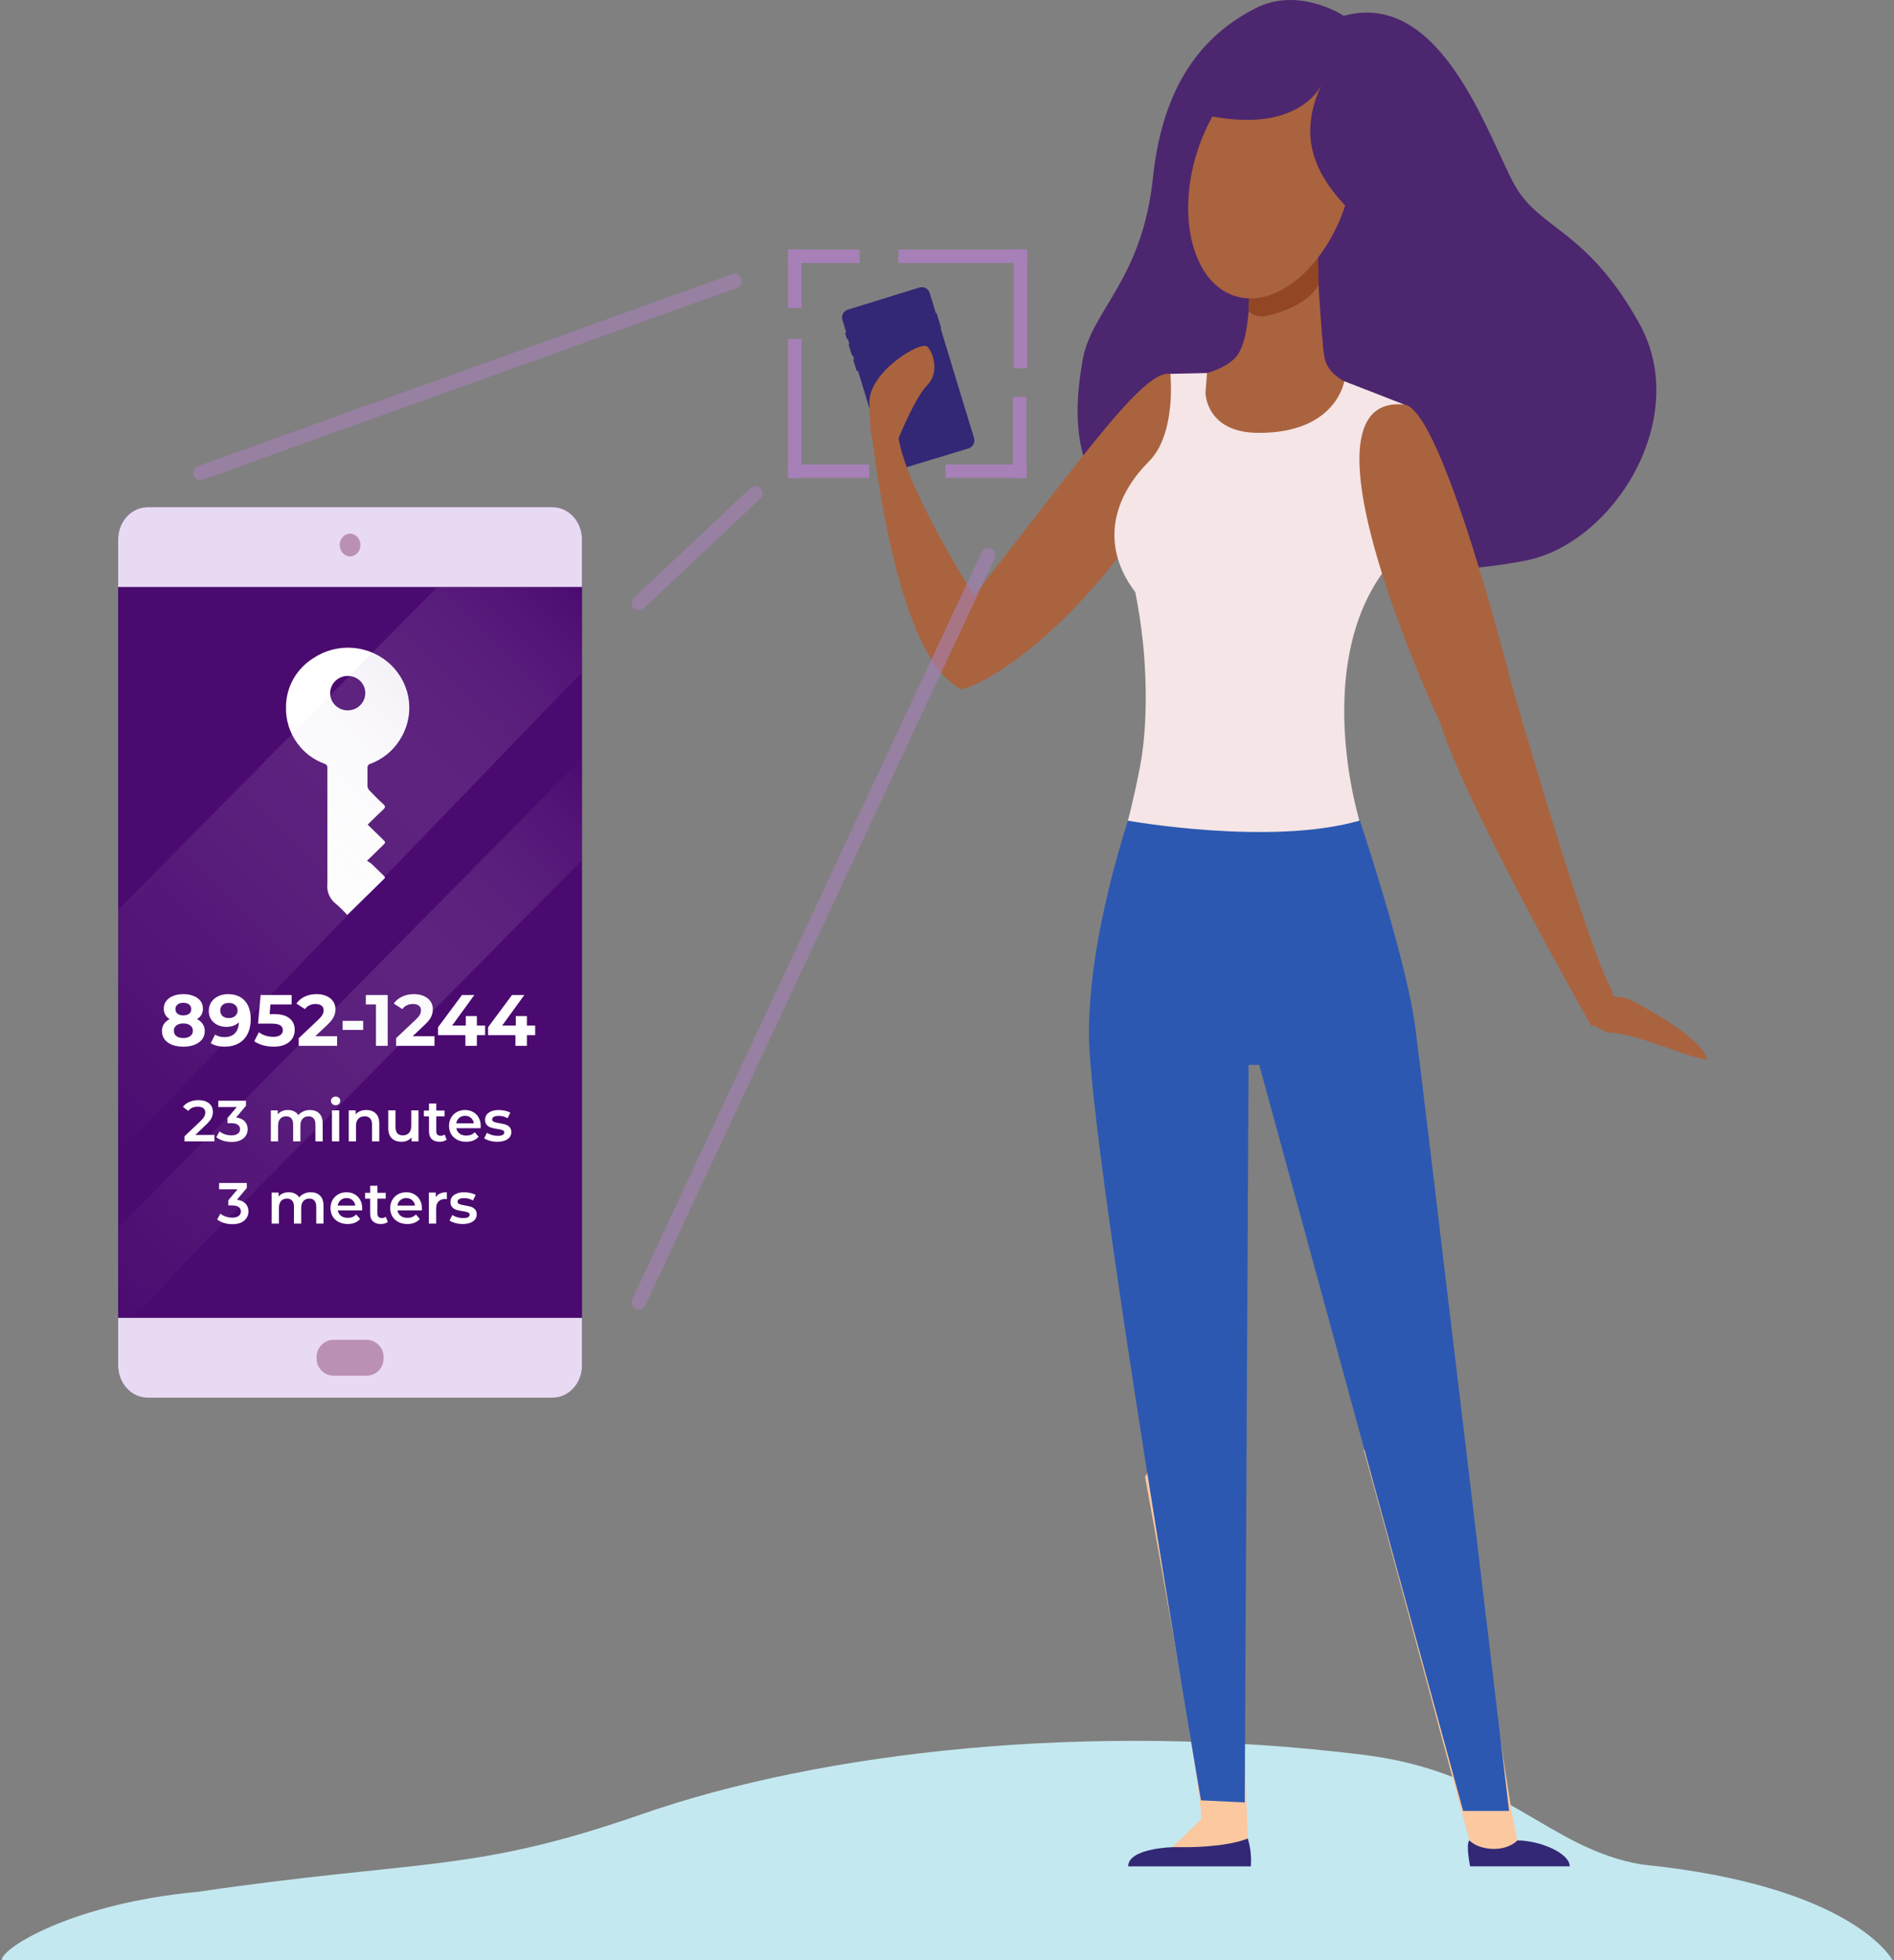 <svg width="261" height="270" viewBox="0 0 261 270" fill="none" xmlns="http://www.w3.org/2000/svg">
<rect x="0" y="0" width="261" height="270" fill="#808080" stroke="none"/>
<path d="M260.79 270C260.79 270 255.489 259.772 226.264 256.826C213.231 254.649 207.197 244.102 187.874 241.714C150.132 237.049 113.166 241.289 88.453 249.889C65.042 258.035 58.369 256.045 27.264 260.586C10.137 262.176 0.231 268.278 0.231 270H260.79Z" fill="#C4E8F0"/>
<path d="M161.771 197.255L157.791 203.419C157.791 203.419 165.54 245.591 165.54 250.548C162.132 253.965 159.649 256.131 159.649 256.131H172.056C172.056 256.131 170.189 204.969 170.189 197.219C164.615 191.645 161.771 197.255 161.771 197.255Z" fill="#FBC8A0"/>
<path d="M196.035 197.457L201.574 202.318C201.574 202.318 207.738 248.734 209.112 253.507C213.33 255.841 215.118 256.149 215.118 256.149H203.203C203.203 256.149 190.082 207.241 187.942 199.791C191.764 192.852 196.035 197.457 196.035 197.457Z" fill="#FBC8A0"/>
<path d="M172.056 146.681H173.527V107.609L156.795 109.009C156.795 109.009 150.059 127.088 150.059 142.314C150.059 157.539 165.496 247.986 165.496 247.986L171.528 248.276L172.056 146.681Z" fill="#2C58B1"/>
<path d="M201.627 249.447L173.527 146.681L168.974 121.875L173.527 107.609H185.565C185.565 107.609 193.49 130.249 195.013 141.415C195.788 146.937 207.958 249.447 207.958 249.447H201.627Z" fill="#2C58B1"/>
<path d="M118.19 51.075C118.067 51.128 118.04 51.075 118.014 50.987C117.882 50.529 117.741 50.106 117.6 49.613C117.6 49.534 117.6 49.472 117.688 49.455L117.547 48.988C117.415 48.988 117.397 48.935 117.371 48.847L116.966 47.552C116.966 47.473 116.966 47.411 117.045 47.385L116.834 46.672C116.702 46.733 116.693 46.672 116.666 46.575L116.481 45.967C116.481 45.888 116.481 45.818 116.57 45.791V45.659C116.402 45.104 116.244 44.541 116.059 43.986C116.026 43.839 116.024 43.686 116.05 43.538C116.077 43.389 116.133 43.247 116.215 43.12C116.297 42.993 116.403 42.884 116.527 42.798C116.652 42.713 116.792 42.652 116.939 42.621L126.626 39.627C126.767 39.573 126.918 39.547 127.07 39.553C127.221 39.558 127.37 39.594 127.507 39.658C127.645 39.722 127.767 39.813 127.869 39.926C127.97 40.039 128.047 40.17 128.097 40.314C128.378 41.194 128.643 42.075 128.924 43.008C128.924 43.061 128.924 43.132 129.03 43.123C129.136 43.114 129.083 43.123 129.092 43.193L129.673 45.096C129.673 45.096 129.673 45.157 129.673 45.166C129.673 45.175 129.62 45.316 129.673 45.386C131.187 50.394 132.708 55.384 134.234 60.356C134.276 60.509 134.286 60.669 134.264 60.826C134.242 60.983 134.188 61.133 134.106 61.268C134.023 61.404 133.914 61.521 133.785 61.612C133.655 61.704 133.509 61.768 133.354 61.8L123.667 64.742C123.525 64.795 123.374 64.82 123.222 64.815C123.07 64.81 122.92 64.775 122.782 64.712C122.644 64.649 122.519 64.559 122.416 64.448C122.312 64.337 122.232 64.206 122.179 64.064C120.887 59.772 119.587 55.49 118.278 51.216L118.19 51.075Z" fill="#322875"/>
<path d="M185.177 2.184C185.177 2.184 179.013 -1.946 172.981 1.153C166.949 4.253 160.371 10.259 158.891 24.419C157.412 38.579 150.42 42.7 149.205 49.525C147.99 56.349 146.933 67.921 158.715 73.917C170.498 79.914 197.391 79.756 210.186 77.228C222.392 74.851 233.144 57.591 225.905 44.567C218.667 31.543 212.273 31.745 208.751 25.537C205.229 19.329 198.783 -1.568 185.177 2.184Z" fill="#4C266E"/>
<path d="M172.153 39.292C172.153 39.292 172.417 47.094 170.189 49.322C167.961 51.55 163.726 51.902 163.726 51.902C163.726 51.902 164.509 59.651 171.123 61.413C174.41 62.242 177.879 61.961 180.991 60.616C184.102 59.27 186.682 56.934 188.33 53.972C184.349 52.422 182.87 51.145 182.491 49.111C182.113 47.076 181.355 33.612 181.355 33.612L172.153 39.292Z" fill="#AA633F"/>
<path d="M163.726 56.763C163.726 56.763 162.898 52.14 161.612 51.594C158.152 50.141 150.041 61.897 134.226 82.028C131.584 93.044 131.126 94.902 132.517 94.902C133.909 94.902 144.608 90.2 156.707 73.248C163.215 62.804 163.726 56.763 163.726 56.763Z" fill="#AA633F"/>
<path d="M135.775 88.386L134.226 82.028C134.226 82.028 124.918 67.463 123.834 60.33C121.36 55.522 119.801 56.605 119.801 56.605C119.801 56.605 122.751 90.561 132.517 94.902C135.661 89.627 135.775 88.386 135.775 88.386Z" fill="#AA633F"/>
<path d="M121.51 60.638L123.834 60.33C123.834 60.33 126.124 54.703 127.788 53.038C129.453 51.374 128.669 48.635 127.788 47.755C126.908 46.874 119.81 51.18 119.81 55.363C119.81 59.546 120.259 60.647 120.259 60.647L121.51 60.638Z" fill="#AA633F"/>
<path d="M204.454 93.344L208.178 93.81C208.178 93.81 218.57 130.241 222.268 136.748C221.026 141.09 219.327 141.407 219.327 141.407C219.327 141.407 202.032 111.008 198.545 99.79C201.451 96.866 204.454 93.344 204.454 93.344Z" fill="#AA633F"/>
<path d="M222.101 137.18L224.241 137.505C224.241 137.505 234.35 142.472 235.301 145.959C232.263 145.651 226.063 142.437 221.546 142.217C216.377 140.332 219.362 136.678 219.362 136.678L222.101 137.18Z" fill="#AA633F"/>
<path d="M163.373 254.44H161.524C161.524 254.44 155.466 254.59 155.466 257.082H172.373C172.468 255.787 172.325 254.486 171.951 253.243C168.851 254.493 163.373 254.44 163.373 254.44Z" fill="#322875"/>
<path d="M209.112 253.507C212.212 253.507 216.315 255.269 216.315 257.074H202.587C202.587 257.074 201.97 254.027 202.481 253.507C203.925 254.934 207.412 255.198 209.112 253.507Z" fill="#322875"/>
<path d="M166.121 54.078L166.332 51.383L161.278 51.497C161.278 51.497 162.158 59.757 158.31 63.579C154.462 67.401 150.869 74.146 156.443 81.57C158.31 90.666 158.204 100.062 157.068 105.751C156.082 110.815 155.413 113.042 155.413 113.042C155.413 113.042 175.05 116.565 187.335 113.042C184.948 104.562 182.879 88.148 191.368 77.819C193.446 59.837 193.446 55.698 193.446 55.698L185.248 52.51C185.248 52.51 184.164 59.625 173.509 59.625C166.121 59.652 166.121 54.078 166.121 54.078Z" fill="#F5E5E6"/>
<path d="M174.531 43.501C176.618 43.096 180.334 41.74 181.699 39.257C181.699 33.383 181.311 32.661 181.311 32.661L172.153 39.292L172.056 42.894C172.387 43.191 172.786 43.401 173.217 43.507C173.649 43.613 174.1 43.611 174.531 43.501Z" fill="#934624"/>
<path d="M185.617 27.553C182.879 36.615 176.001 42.524 170.277 40.806C164.553 39.089 162.114 30.327 164.862 21.275C167.609 12.222 174.469 6.305 180.202 8.066C185.934 9.827 188.356 18.492 185.617 27.553Z" fill="#AA633F"/>
<path d="M182.13 11.641C182.13 11.641 179.277 18.325 167.063 16.044C164.008 13.024 168.49 3.117 179.189 5.283C189.888 7.449 195.339 25.449 187.995 31.023C183.759 26.761 177.639 21.134 182.13 11.641Z" fill="#4C266E"/>
<path d="M193.446 55.724C198.642 55.909 208.179 93.819 208.179 93.819C208.179 93.819 207.562 103.893 202.895 101.877C198.712 100.019 198.554 99.798 198.554 99.798C198.554 99.798 177.173 54.227 193.446 55.724Z" fill="#AA633F"/>
<path d="M110.458 46.68H108.6V65.834H110.458V46.68Z" fill="#A680B7"/>
<path d="M119.766 63.976H108.6V65.834H119.766V63.976Z" fill="#A680B7"/>
<path d="M141.455 63.976H130.289V65.834H141.455V63.976Z" fill="#A680B7"/>
<path d="M141.446 54.676H139.588V65.842H141.446V54.676Z" fill="#A680B7"/>
<path d="M141.552 34.37H139.694V50.731H141.552V34.37Z" fill="#A680B7"/>
<path d="M141.552 34.37H123.799V36.228H141.552V34.37Z" fill="#A680B7"/>
<path d="M118.472 34.37H108.6V36.228H118.472V34.37Z" fill="#A680B7"/>
<path d="M110.458 34.37H108.6V42.419H110.458V34.37Z" fill="#A680B7"/>
<g opacity="0.6">
<path d="M136.175 76.469L88.028 179.371" stroke="#A680B7" stroke-width="2" stroke-linecap="round" stroke-linejoin="round"/>
<path d="M104.077 67.972L88.028 83.077" stroke="#A680B7" stroke-width="2" stroke-linecap="round" stroke-linejoin="round"/>
<path d="M101.245 38.706L27.609 65.14" stroke="#A680B7" stroke-width="2" stroke-linecap="round"/>
</g>
<path d="M80.206 74.276V188.07C80.206 190.494 78.378 192.486 76.152 192.486H20.334C18.174 192.486 16.413 190.626 16.28 188.335C16.28 188.236 16.28 188.169 16.28 188.07V74.276C16.28 71.852 18.107 69.86 20.334 69.86H76.152C78.378 69.86 80.206 71.852 80.206 74.276Z" fill="#4B0A70"/>
<path d="M80.206 181.528V188.103C80.206 190.527 78.378 192.519 76.152 192.519H20.334C18.107 192.519 16.28 190.527 16.28 188.103V181.528H80.206Z" fill="#E8DAF2"/>
<path d="M80.206 74.276V80.851H16.28V74.276C16.28 71.852 18.107 69.86 20.334 69.86H76.152C78.378 69.86 80.206 71.852 80.206 74.276Z" fill="#E8DAF2"/>
<path d="M52.861 187.14C52.861 188.435 51.798 189.497 50.502 189.497H45.983C44.688 189.497 43.624 188.435 43.624 187.14V186.907C43.624 185.612 44.688 184.55 45.983 184.55H50.502C51.798 184.55 52.861 185.612 52.861 186.907V187.14Z" fill="#BA91B5"/>
<path d="M49.671 75.073C49.671 75.936 49.04 76.634 48.243 76.634C47.445 76.634 46.814 75.936 46.814 75.073C46.814 74.21 47.445 73.513 48.243 73.513C49.04 73.513 49.671 74.21 49.671 75.073Z" fill="#BA91B5"/>
<path d="M27.148 140.376C27.495 140.549 27.758 140.776 27.938 141.056C28.125 141.336 28.218 141.659 28.218 142.026C28.218 142.459 28.095 142.839 27.848 143.166C27.602 143.486 27.255 143.736 26.808 143.916C26.362 144.089 25.845 144.176 25.258 144.176C24.672 144.176 24.155 144.089 23.708 143.916C23.268 143.736 22.925 143.486 22.678 143.166C22.438 142.839 22.318 142.459 22.318 142.026C22.318 141.659 22.408 141.336 22.588 141.056C22.775 140.776 23.038 140.549 23.378 140.376C23.118 140.216 22.918 140.016 22.778 139.776C22.638 139.529 22.568 139.249 22.568 138.936C22.568 138.529 22.682 138.176 22.908 137.876C23.135 137.576 23.452 137.346 23.858 137.186C24.265 137.019 24.732 136.936 25.258 136.936C25.792 136.936 26.262 137.019 26.668 137.186C27.082 137.346 27.402 137.576 27.628 137.876C27.855 138.176 27.968 138.529 27.968 138.936C27.968 139.249 27.898 139.529 27.758 139.776C27.618 140.016 27.415 140.216 27.148 140.376ZM25.258 138.126C24.932 138.126 24.668 138.206 24.468 138.366C24.275 138.519 24.178 138.733 24.178 139.006C24.178 139.273 24.275 139.483 24.468 139.636C24.662 139.789 24.925 139.866 25.258 139.866C25.592 139.866 25.858 139.789 26.058 139.636C26.258 139.483 26.358 139.273 26.358 139.006C26.358 138.733 26.258 138.519 26.058 138.366C25.858 138.206 25.592 138.126 25.258 138.126ZM25.258 142.986C25.665 142.986 25.985 142.896 26.218 142.716C26.458 142.529 26.578 142.283 26.578 141.976C26.578 141.669 26.458 141.426 26.218 141.246C25.985 141.066 25.665 140.976 25.258 140.976C24.858 140.976 24.542 141.066 24.308 141.246C24.075 141.426 23.958 141.669 23.958 141.976C23.958 142.289 24.075 142.536 24.308 142.716C24.542 142.896 24.858 142.986 25.258 142.986ZM31.42 136.936C32.4 136.936 33.167 137.236 33.72 137.836C34.273 138.429 34.55 139.286 34.55 140.406C34.55 141.199 34.4 141.879 34.1 142.446C33.807 143.013 33.39 143.443 32.85 143.736C32.31 144.029 31.687 144.176 30.98 144.176C30.607 144.176 30.25 144.136 29.91 144.056C29.57 143.969 29.28 143.849 29.04 143.696L29.64 142.506C29.98 142.739 30.417 142.856 30.95 142.856C31.543 142.856 32.013 142.683 32.36 142.336C32.707 141.983 32.893 141.476 32.92 140.816C32.5 141.236 31.92 141.446 31.18 141.446C30.733 141.446 30.327 141.356 29.96 141.176C29.593 140.996 29.303 140.743 29.09 140.416C28.877 140.083 28.77 139.699 28.77 139.266C28.77 138.799 28.887 138.389 29.12 138.036C29.353 137.683 29.67 137.413 30.07 137.226C30.477 137.033 30.927 136.936 31.42 136.936ZM31.54 140.236C31.893 140.236 32.18 140.139 32.4 139.946C32.627 139.746 32.74 139.493 32.74 139.186C32.74 138.879 32.63 138.629 32.41 138.436C32.197 138.243 31.9 138.146 31.52 138.146C31.173 138.146 30.89 138.239 30.67 138.426C30.457 138.613 30.35 138.866 30.35 139.186C30.35 139.506 30.457 139.763 30.67 139.956C30.89 140.143 31.18 140.236 31.54 140.236ZM37.727 139.686C38.714 139.686 39.441 139.883 39.907 140.276C40.38 140.669 40.617 141.196 40.617 141.856C40.617 142.283 40.511 142.673 40.297 143.026C40.084 143.373 39.757 143.653 39.317 143.866C38.884 144.073 38.347 144.176 37.707 144.176C37.214 144.176 36.727 144.113 36.247 143.986C35.774 143.853 35.37 143.666 35.037 143.426L35.677 142.186C35.944 142.386 36.251 142.543 36.597 142.656C36.944 142.763 37.3 142.816 37.667 142.816C38.074 142.816 38.394 142.736 38.627 142.576C38.861 142.416 38.977 142.193 38.977 141.906C38.977 141.606 38.854 141.379 38.607 141.226C38.367 141.073 37.947 140.996 37.347 140.996H35.557L35.917 137.056H40.187V138.356H37.267L37.157 139.686H37.727ZM46.456 142.736V144.056H41.166V143.006L43.866 140.456C44.152 140.183 44.346 139.949 44.446 139.756C44.546 139.556 44.596 139.359 44.596 139.166C44.596 138.886 44.499 138.673 44.306 138.526C44.119 138.373 43.842 138.296 43.476 138.296C43.169 138.296 42.892 138.356 42.646 138.476C42.399 138.589 42.192 138.763 42.026 138.996L40.846 138.236C41.119 137.829 41.496 137.513 41.976 137.286C42.456 137.053 43.006 136.936 43.626 136.936C44.146 136.936 44.599 137.023 44.986 137.196C45.379 137.363 45.682 137.603 45.896 137.916C46.116 138.223 46.226 138.586 46.226 139.006C46.226 139.386 46.146 139.743 45.986 140.076C45.826 140.409 45.516 140.789 45.056 141.216L43.446 142.736H46.456ZM47.215 140.616H50.045V141.866H47.215V140.616ZM53.428 137.056V144.056H51.808V138.356H50.408V137.056H53.428ZM59.874 142.736V144.056H54.584V143.006L57.284 140.456C57.57 140.183 57.764 139.949 57.864 139.756C57.964 139.556 58.014 139.359 58.014 139.166C58.014 138.886 57.917 138.673 57.724 138.526C57.537 138.373 57.26 138.296 56.894 138.296C56.587 138.296 56.31 138.356 56.064 138.476C55.817 138.589 55.61 138.763 55.444 138.996L54.264 138.236C54.537 137.829 54.914 137.513 55.394 137.286C55.874 137.053 56.424 136.936 57.044 136.936C57.564 136.936 58.017 137.023 58.404 137.196C58.797 137.363 59.1 137.603 59.314 137.916C59.534 138.223 59.644 138.586 59.644 139.006C59.644 139.386 59.564 139.743 59.404 140.076C59.244 140.409 58.934 140.789 58.474 141.216L56.864 142.736H59.874ZM66.854 142.586H65.714V144.056H64.134V142.586H60.364V141.496L63.664 137.056H65.364L62.304 141.266H64.184V139.956H65.714V141.266H66.854V142.586ZM73.749 142.586H72.609V144.056H71.029V142.586H67.259V141.496L70.559 137.056H72.259L69.199 141.266H71.079V139.956H72.609V141.266H73.749V142.586Z" fill="white"/>
<path d="M29.552 156.337V157.217H25.424V156.521L27.648 154.409C27.899 154.169 28.067 153.961 28.152 153.785C28.243 153.603 28.288 153.425 28.288 153.249C28.288 152.987 28.2 152.787 28.024 152.649C27.848 152.51 27.59 152.441 27.248 152.441C26.677 152.441 26.24 152.635 25.936 153.025L25.208 152.465C25.427 152.171 25.72 151.945 26.088 151.785C26.462 151.619 26.878 151.537 27.336 151.537C27.944 151.537 28.43 151.681 28.792 151.969C29.155 152.257 29.336 152.649 29.336 153.145C29.336 153.449 29.272 153.734 29.144 154.001C29.016 154.267 28.771 154.571 28.408 154.913L26.912 156.337H29.552ZM32.536 153.929C33.054 153.993 33.449 154.169 33.721 154.457C33.992 154.745 34.129 155.105 34.129 155.537C34.129 155.862 34.046 156.158 33.88 156.425C33.715 156.691 33.465 156.905 33.129 157.065C32.798 157.219 32.392 157.297 31.913 157.297C31.512 157.297 31.126 157.241 30.753 157.129C30.384 157.011 30.07 156.851 29.808 156.649L30.256 155.841C30.459 156.011 30.704 156.147 30.992 156.249C31.286 156.345 31.587 156.393 31.896 156.393C32.264 156.393 32.553 156.318 32.761 156.169C32.974 156.014 33.081 155.806 33.081 155.545C33.081 155.283 32.979 155.081 32.776 154.937C32.579 154.787 32.275 154.713 31.864 154.713H31.352V154.001L32.624 152.489H30.081V151.617H33.897V152.313L32.536 153.929ZM42.716 152.897C43.254 152.897 43.681 153.054 43.996 153.369C44.31 153.678 44.468 154.145 44.468 154.769V157.217H43.468V154.897C43.468 154.523 43.385 154.243 43.22 154.057C43.054 153.865 42.817 153.769 42.508 153.769C42.172 153.769 41.902 153.881 41.7 154.105C41.497 154.323 41.396 154.638 41.396 155.049V157.217H40.396V154.897C40.396 154.523 40.313 154.243 40.148 154.057C39.982 153.865 39.745 153.769 39.436 153.769C39.094 153.769 38.822 153.878 38.62 154.097C38.422 154.315 38.324 154.633 38.324 155.049V157.217H37.324V152.945H38.276V153.489C38.436 153.297 38.636 153.15 38.876 153.049C39.116 152.947 39.382 152.897 39.676 152.897C39.996 152.897 40.278 152.958 40.524 153.081C40.774 153.198 40.972 153.374 41.116 153.609C41.292 153.385 41.518 153.211 41.796 153.089C42.073 152.961 42.38 152.897 42.716 152.897ZM45.745 152.945H46.745V157.217H45.745V152.945ZM46.249 152.241C46.068 152.241 45.916 152.185 45.794 152.073C45.671 151.955 45.609 151.811 45.609 151.641C45.609 151.47 45.671 151.329 45.794 151.217C45.916 151.099 46.068 151.041 46.249 151.041C46.431 151.041 46.583 151.097 46.706 151.209C46.828 151.315 46.889 151.451 46.889 151.617C46.889 151.793 46.828 151.942 46.706 152.065C46.588 152.182 46.436 152.241 46.249 152.241ZM50.482 152.897C51.021 152.897 51.453 153.054 51.778 153.369C52.103 153.683 52.266 154.15 52.266 154.769V157.217H51.266V154.897C51.266 154.523 51.178 154.243 51.002 154.057C50.826 153.865 50.575 153.769 50.25 153.769C49.882 153.769 49.591 153.881 49.378 154.105C49.165 154.323 49.058 154.641 49.058 155.057V157.217H48.058V152.945H49.01V153.497C49.175 153.299 49.383 153.15 49.634 153.049C49.885 152.947 50.167 152.897 50.482 152.897ZM57.671 152.945V157.217H56.719V156.673C56.559 156.865 56.359 157.014 56.119 157.121C55.879 157.222 55.62 157.273 55.343 157.273C54.772 157.273 54.321 157.115 53.991 156.801C53.665 156.481 53.503 156.009 53.503 155.385V152.945H54.503V155.249C54.503 155.633 54.588 155.921 54.759 156.113C54.935 156.299 55.183 156.393 55.503 156.393C55.86 156.393 56.143 156.283 56.351 156.065C56.564 155.841 56.671 155.521 56.671 155.105V152.945H57.671ZM61.548 156.985C61.431 157.081 61.287 157.153 61.116 157.201C60.951 157.249 60.775 157.273 60.588 157.273C60.119 157.273 59.756 157.15 59.5 156.905C59.244 156.659 59.116 156.302 59.116 155.833V153.777H58.412V152.977H59.116V152.001H60.116V152.977H61.26V153.777H60.116V155.809C60.116 156.017 60.167 156.177 60.268 156.289C60.369 156.395 60.516 156.449 60.708 156.449C60.932 156.449 61.119 156.39 61.268 156.273L61.548 156.985ZM66.246 155.105C66.246 155.174 66.241 155.273 66.23 155.401H62.878C62.937 155.715 63.089 155.966 63.334 156.153C63.585 156.334 63.894 156.425 64.262 156.425C64.731 156.425 65.118 156.27 65.422 155.961L65.958 156.577C65.766 156.806 65.523 156.979 65.23 157.097C64.937 157.214 64.606 157.273 64.238 157.273C63.769 157.273 63.355 157.179 62.998 156.993C62.641 156.806 62.363 156.547 62.166 156.217C61.974 155.881 61.878 155.502 61.878 155.081C61.878 154.665 61.971 154.291 62.158 153.961C62.35 153.625 62.614 153.363 62.95 153.177C63.286 152.99 63.665 152.897 64.086 152.897C64.502 152.897 64.873 152.99 65.198 153.177C65.529 153.358 65.785 153.617 65.966 153.953C66.153 154.283 66.246 154.667 66.246 155.105ZM64.086 153.697C63.766 153.697 63.494 153.793 63.27 153.985C63.051 154.171 62.918 154.422 62.87 154.737H65.294C65.251 154.427 65.121 154.177 64.902 153.985C64.683 153.793 64.411 153.697 64.086 153.697ZM68.526 157.273C68.18 157.273 67.841 157.227 67.51 157.137C67.18 157.046 66.916 156.931 66.719 156.793L67.103 156.033C67.294 156.161 67.524 156.265 67.79 156.345C68.062 156.419 68.329 156.457 68.591 156.457C69.188 156.457 69.487 156.299 69.487 155.985C69.487 155.835 69.409 155.731 69.254 155.673C69.105 155.614 68.862 155.558 68.526 155.505C68.174 155.451 67.886 155.39 67.662 155.321C67.444 155.251 67.252 155.131 67.087 154.961C66.927 154.785 66.847 154.542 66.847 154.233C66.847 153.827 67.014 153.505 67.35 153.265C67.692 153.019 68.15 152.897 68.727 152.897C69.02 152.897 69.313 152.931 69.606 153.001C69.9 153.065 70.14 153.153 70.326 153.265L69.942 154.025C69.58 153.811 69.172 153.705 68.719 153.705C68.425 153.705 68.201 153.75 68.046 153.841C67.897 153.926 67.823 154.041 67.823 154.185C67.823 154.345 67.903 154.459 68.062 154.529C68.228 154.593 68.481 154.654 68.823 154.713C69.164 154.766 69.444 154.827 69.662 154.897C69.881 154.966 70.068 155.083 70.222 155.249C70.382 155.414 70.463 155.649 70.463 155.953C70.463 156.353 70.289 156.673 69.942 156.913C69.596 157.153 69.124 157.273 68.526 157.273Z" fill="white"/>
<path d="M32.65 165.257C33.167 165.321 33.562 165.497 33.834 165.785C34.106 166.073 34.242 166.433 34.242 166.865C34.242 167.191 34.159 167.487 33.994 167.753C33.828 168.02 33.578 168.233 33.242 168.393C32.911 168.548 32.506 168.625 32.026 168.625C31.626 168.625 31.239 168.569 30.866 168.457C30.498 168.34 30.183 168.18 29.922 167.977L30.37 167.169C30.572 167.34 30.818 167.476 31.106 167.577C31.399 167.673 31.7 167.721 32.01 167.721C32.378 167.721 32.666 167.647 32.874 167.497C33.087 167.343 33.194 167.135 33.194 166.873C33.194 166.612 33.092 166.409 32.89 166.265C32.692 166.116 32.388 166.041 31.978 166.041H31.466V165.329L32.738 163.817H30.194V162.945H34.01V163.641L32.65 165.257ZM42.829 164.225C43.368 164.225 43.794 164.383 44.109 164.697C44.424 165.007 44.581 165.473 44.581 166.097V168.545H43.581V166.225C43.581 165.852 43.498 165.572 43.333 165.385C43.168 165.193 42.93 165.097 42.621 165.097C42.285 165.097 42.016 165.209 41.813 165.433C41.61 165.652 41.509 165.967 41.509 166.377V168.545H40.509V166.225C40.509 165.852 40.426 165.572 40.261 165.385C40.096 165.193 39.858 165.097 39.549 165.097C39.208 165.097 38.936 165.207 38.733 165.425C38.536 165.644 38.437 165.961 38.437 166.377V168.545H37.437V164.273H38.389V164.817C38.549 164.625 38.749 164.479 38.989 164.377C39.229 164.276 39.496 164.225 39.789 164.225C40.109 164.225 40.392 164.287 40.637 164.409C40.888 164.527 41.085 164.703 41.229 164.937C41.405 164.713 41.632 164.54 41.909 164.417C42.186 164.289 42.493 164.225 42.829 164.225ZM49.914 166.433C49.914 166.503 49.908 166.601 49.898 166.729H46.546C46.605 167.044 46.757 167.295 47.002 167.481C47.252 167.663 47.562 167.753 47.93 167.753C48.399 167.753 48.786 167.599 49.09 167.289L49.626 167.905C49.434 168.135 49.191 168.308 48.898 168.425C48.605 168.543 48.274 168.601 47.906 168.601C47.437 168.601 47.023 168.508 46.666 168.321C46.309 168.135 46.031 167.876 45.834 167.545C45.642 167.209 45.546 166.831 45.546 166.409C45.546 165.993 45.639 165.62 45.826 165.289C46.018 164.953 46.282 164.692 46.618 164.505C46.954 164.319 47.333 164.225 47.754 164.225C48.17 164.225 48.541 164.319 48.866 164.505C49.197 164.687 49.453 164.945 49.634 165.281C49.821 165.612 49.914 165.996 49.914 166.433ZM47.754 165.025C47.434 165.025 47.162 165.121 46.938 165.313C46.719 165.5 46.586 165.751 46.538 166.065H48.962C48.919 165.756 48.788 165.505 48.57 165.313C48.351 165.121 48.079 165.025 47.754 165.025ZM53.442 168.313C53.325 168.409 53.181 168.481 53.01 168.529C52.845 168.577 52.669 168.601 52.482 168.601C52.013 168.601 51.65 168.479 51.394 168.233C51.138 167.988 51.01 167.631 51.01 167.161V165.105H50.306V164.305H51.01V163.329H52.01V164.305H53.154V165.105H52.01V167.137C52.01 167.345 52.061 167.505 52.162 167.617C52.264 167.724 52.41 167.777 52.602 167.777C52.826 167.777 53.013 167.719 53.162 167.601L53.442 168.313ZM58.14 166.433C58.14 166.503 58.135 166.601 58.124 166.729H54.772C54.831 167.044 54.983 167.295 55.228 167.481C55.479 167.663 55.788 167.753 56.156 167.753C56.626 167.753 57.012 167.599 57.316 167.289L57.852 167.905C57.66 168.135 57.418 168.308 57.124 168.425C56.831 168.543 56.5 168.601 56.132 168.601C55.663 168.601 55.25 168.508 54.892 168.321C54.535 168.135 54.258 167.876 54.06 167.545C53.868 167.209 53.772 166.831 53.772 166.409C53.772 165.993 53.866 165.62 54.052 165.289C54.244 164.953 54.508 164.692 54.844 164.505C55.18 164.319 55.559 164.225 55.98 164.225C56.396 164.225 56.767 164.319 57.092 164.505C57.423 164.687 57.679 164.945 57.86 165.281C58.047 165.612 58.14 165.996 58.14 166.433ZM55.98 165.025C55.66 165.025 55.388 165.121 55.164 165.313C54.946 165.5 54.812 165.751 54.764 166.065H57.188C57.146 165.756 57.015 165.505 56.796 165.313C56.578 165.121 56.306 165.025 55.98 165.025ZM60.053 164.897C60.341 164.449 60.848 164.225 61.573 164.225V165.177C61.488 165.161 61.41 165.153 61.341 165.153C60.952 165.153 60.648 165.268 60.429 165.497C60.21 165.721 60.101 166.047 60.101 166.473V168.545H59.101V164.273H60.053V164.897ZM63.757 168.601C63.41 168.601 63.072 168.556 62.741 168.465C62.41 168.375 62.146 168.26 61.949 168.121L62.333 167.361C62.525 167.489 62.754 167.593 63.021 167.673C63.293 167.748 63.56 167.785 63.821 167.785C64.418 167.785 64.717 167.628 64.717 167.313C64.717 167.164 64.64 167.06 64.485 167.001C64.336 166.943 64.093 166.887 63.757 166.833C63.405 166.78 63.117 166.719 62.893 166.649C62.674 166.58 62.482 166.46 62.317 166.289C62.157 166.113 62.077 165.871 62.077 165.561C62.077 165.156 62.245 164.833 62.581 164.593C62.922 164.348 63.381 164.225 63.957 164.225C64.25 164.225 64.544 164.26 64.837 164.329C65.13 164.393 65.37 164.481 65.557 164.593L65.173 165.353C64.81 165.14 64.402 165.033 63.949 165.033C63.656 165.033 63.432 165.079 63.277 165.169C63.128 165.255 63.053 165.369 63.053 165.513C63.053 165.673 63.133 165.788 63.293 165.857C63.458 165.921 63.712 165.983 64.053 166.041C64.394 166.095 64.674 166.156 64.893 166.225C65.112 166.295 65.298 166.412 65.453 166.577C65.613 166.743 65.693 166.977 65.693 167.281C65.693 167.681 65.52 168.001 65.173 168.241C64.826 168.481 64.354 168.601 63.757 168.601Z" fill="white"/>
<path d="M50.666 113.586L52.684 115.551C53.189 116.033 53.189 116.033 52.684 116.515L50.565 118.579C50.779 118.688 50.982 118.816 51.171 118.962C51.751 119.506 52.319 120.087 52.899 120.643C53.038 120.779 53.126 120.902 52.899 121.088L47.853 126.032C47.363 125.483 46.836 124.967 46.276 124.487C45.861 124.164 45.536 123.742 45.333 123.262C45.13 122.782 45.055 122.259 45.116 121.743C45.116 116.441 45.116 111.126 45.116 105.812C45.136 105.676 45.105 105.539 45.028 105.425C44.951 105.311 44.834 105.229 44.7 105.194C43.214 104.652 41.927 103.688 41.004 102.425C39.91 100.953 39.351 99.165 39.414 97.345C39.419 96.007 39.769 94.692 40.43 93.521C41.092 92.35 42.044 91.361 43.199 90.647C44.817 89.568 46.767 89.074 48.716 89.247C50.665 89.421 52.492 90.252 53.885 91.598C55.279 92.944 56.152 94.723 56.356 96.629C56.561 98.537 56.083 100.454 55.005 102.054C54.065 103.494 52.676 104.599 51.045 105.206C50.917 105.238 50.805 105.315 50.731 105.422C50.657 105.529 50.625 105.658 50.641 105.787C50.641 106.615 50.641 107.443 50.641 108.259C50.656 108.488 50.749 108.706 50.906 108.877C51.537 109.532 52.167 110.174 52.861 110.805C53.113 111.04 53.113 111.213 52.861 111.46C52.13 112.14 51.423 112.844 50.666 113.586ZM47.941 93.106C47.463 93.101 46.993 93.236 46.592 93.492C46.191 93.749 45.877 94.116 45.689 94.548C45.501 94.98 45.448 95.456 45.536 95.918C45.625 96.379 45.851 96.804 46.186 97.139C46.521 97.475 46.95 97.705 47.419 97.801C47.888 97.898 48.375 97.856 48.82 97.681C49.264 97.506 49.646 97.205 49.916 96.818C50.186 96.43 50.333 95.973 50.338 95.504C50.345 95.191 50.288 94.881 50.17 94.59C50.053 94.299 49.878 94.034 49.654 93.811C49.431 93.588 49.165 93.41 48.87 93.289C48.576 93.168 48.261 93.106 47.941 93.106Z" fill="white"/>
<path opacity="0.2" d="M80.206 80.883V92.572L16.28 158.849V125.312L60.237 80.883H80.206Z" fill="url(#paint0_linear)"/>
<path opacity="0.2" d="M80.206 104.46V118.472L26.048 173.26L16.313 184.152V169.11L80.206 104.46Z" fill="url(#paint1_linear)"/>
<defs>
<linearGradient id="paint0_linear" x1="7.766" y1="150.338" x2="78.696" y2="79.365" gradientUnits="userSpaceOnUse">
<stop stop-color="white" stop-opacity="0"/>
<stop offset="0.259" stop-color="#FDFDFE" stop-opacity="0.259"/>
<stop offset="0.398" stop-color="#F7F5F9" stop-opacity="0.398"/>
<stop offset="0.508" stop-color="#EDE7F1" stop-opacity="0.508"/>
<stop offset="0.604" stop-color="#DFD4E6" stop-opacity="0.604"/>
<stop offset="0.69" stop-color="#CDBBD7" stop-opacity="0.69"/>
<stop offset="0.769" stop-color="#B69CC5" stop-opacity="0.769"/>
<stop offset="0.842" stop-color="#9B77B0" stop-opacity="0.842"/>
<stop offset="0.912" stop-color="#7C4D97" stop-opacity="0.912"/>
<stop offset="0.976" stop-color="#5A1E7C" stop-opacity="0.976"/>
<stop offset="1" stop-color="#4B0A70"/>
</linearGradient>
<linearGradient id="paint1_linear" x1="12.347" y1="180.16" x2="84.11" y2="108.353" gradientUnits="userSpaceOnUse">
<stop stop-color="white" stop-opacity="0"/>
<stop offset="0.259" stop-color="#FDFDFE" stop-opacity="0.259"/>
<stop offset="0.398" stop-color="#F7F5F9" stop-opacity="0.398"/>
<stop offset="0.508" stop-color="#EDE7F1" stop-opacity="0.508"/>
<stop offset="0.604" stop-color="#DFD4E6" stop-opacity="0.604"/>
<stop offset="0.69" stop-color="#CDBBD7" stop-opacity="0.69"/>
<stop offset="0.769" stop-color="#B69CC5" stop-opacity="0.769"/>
<stop offset="0.842" stop-color="#9B77B0" stop-opacity="0.842"/>
<stop offset="0.912" stop-color="#7C4D97" stop-opacity="0.912"/>
<stop offset="0.976" stop-color="#5A1E7C" stop-opacity="0.976"/>
<stop offset="1" stop-color="#4B0A70"/>
</linearGradient>
</defs>
</svg>
